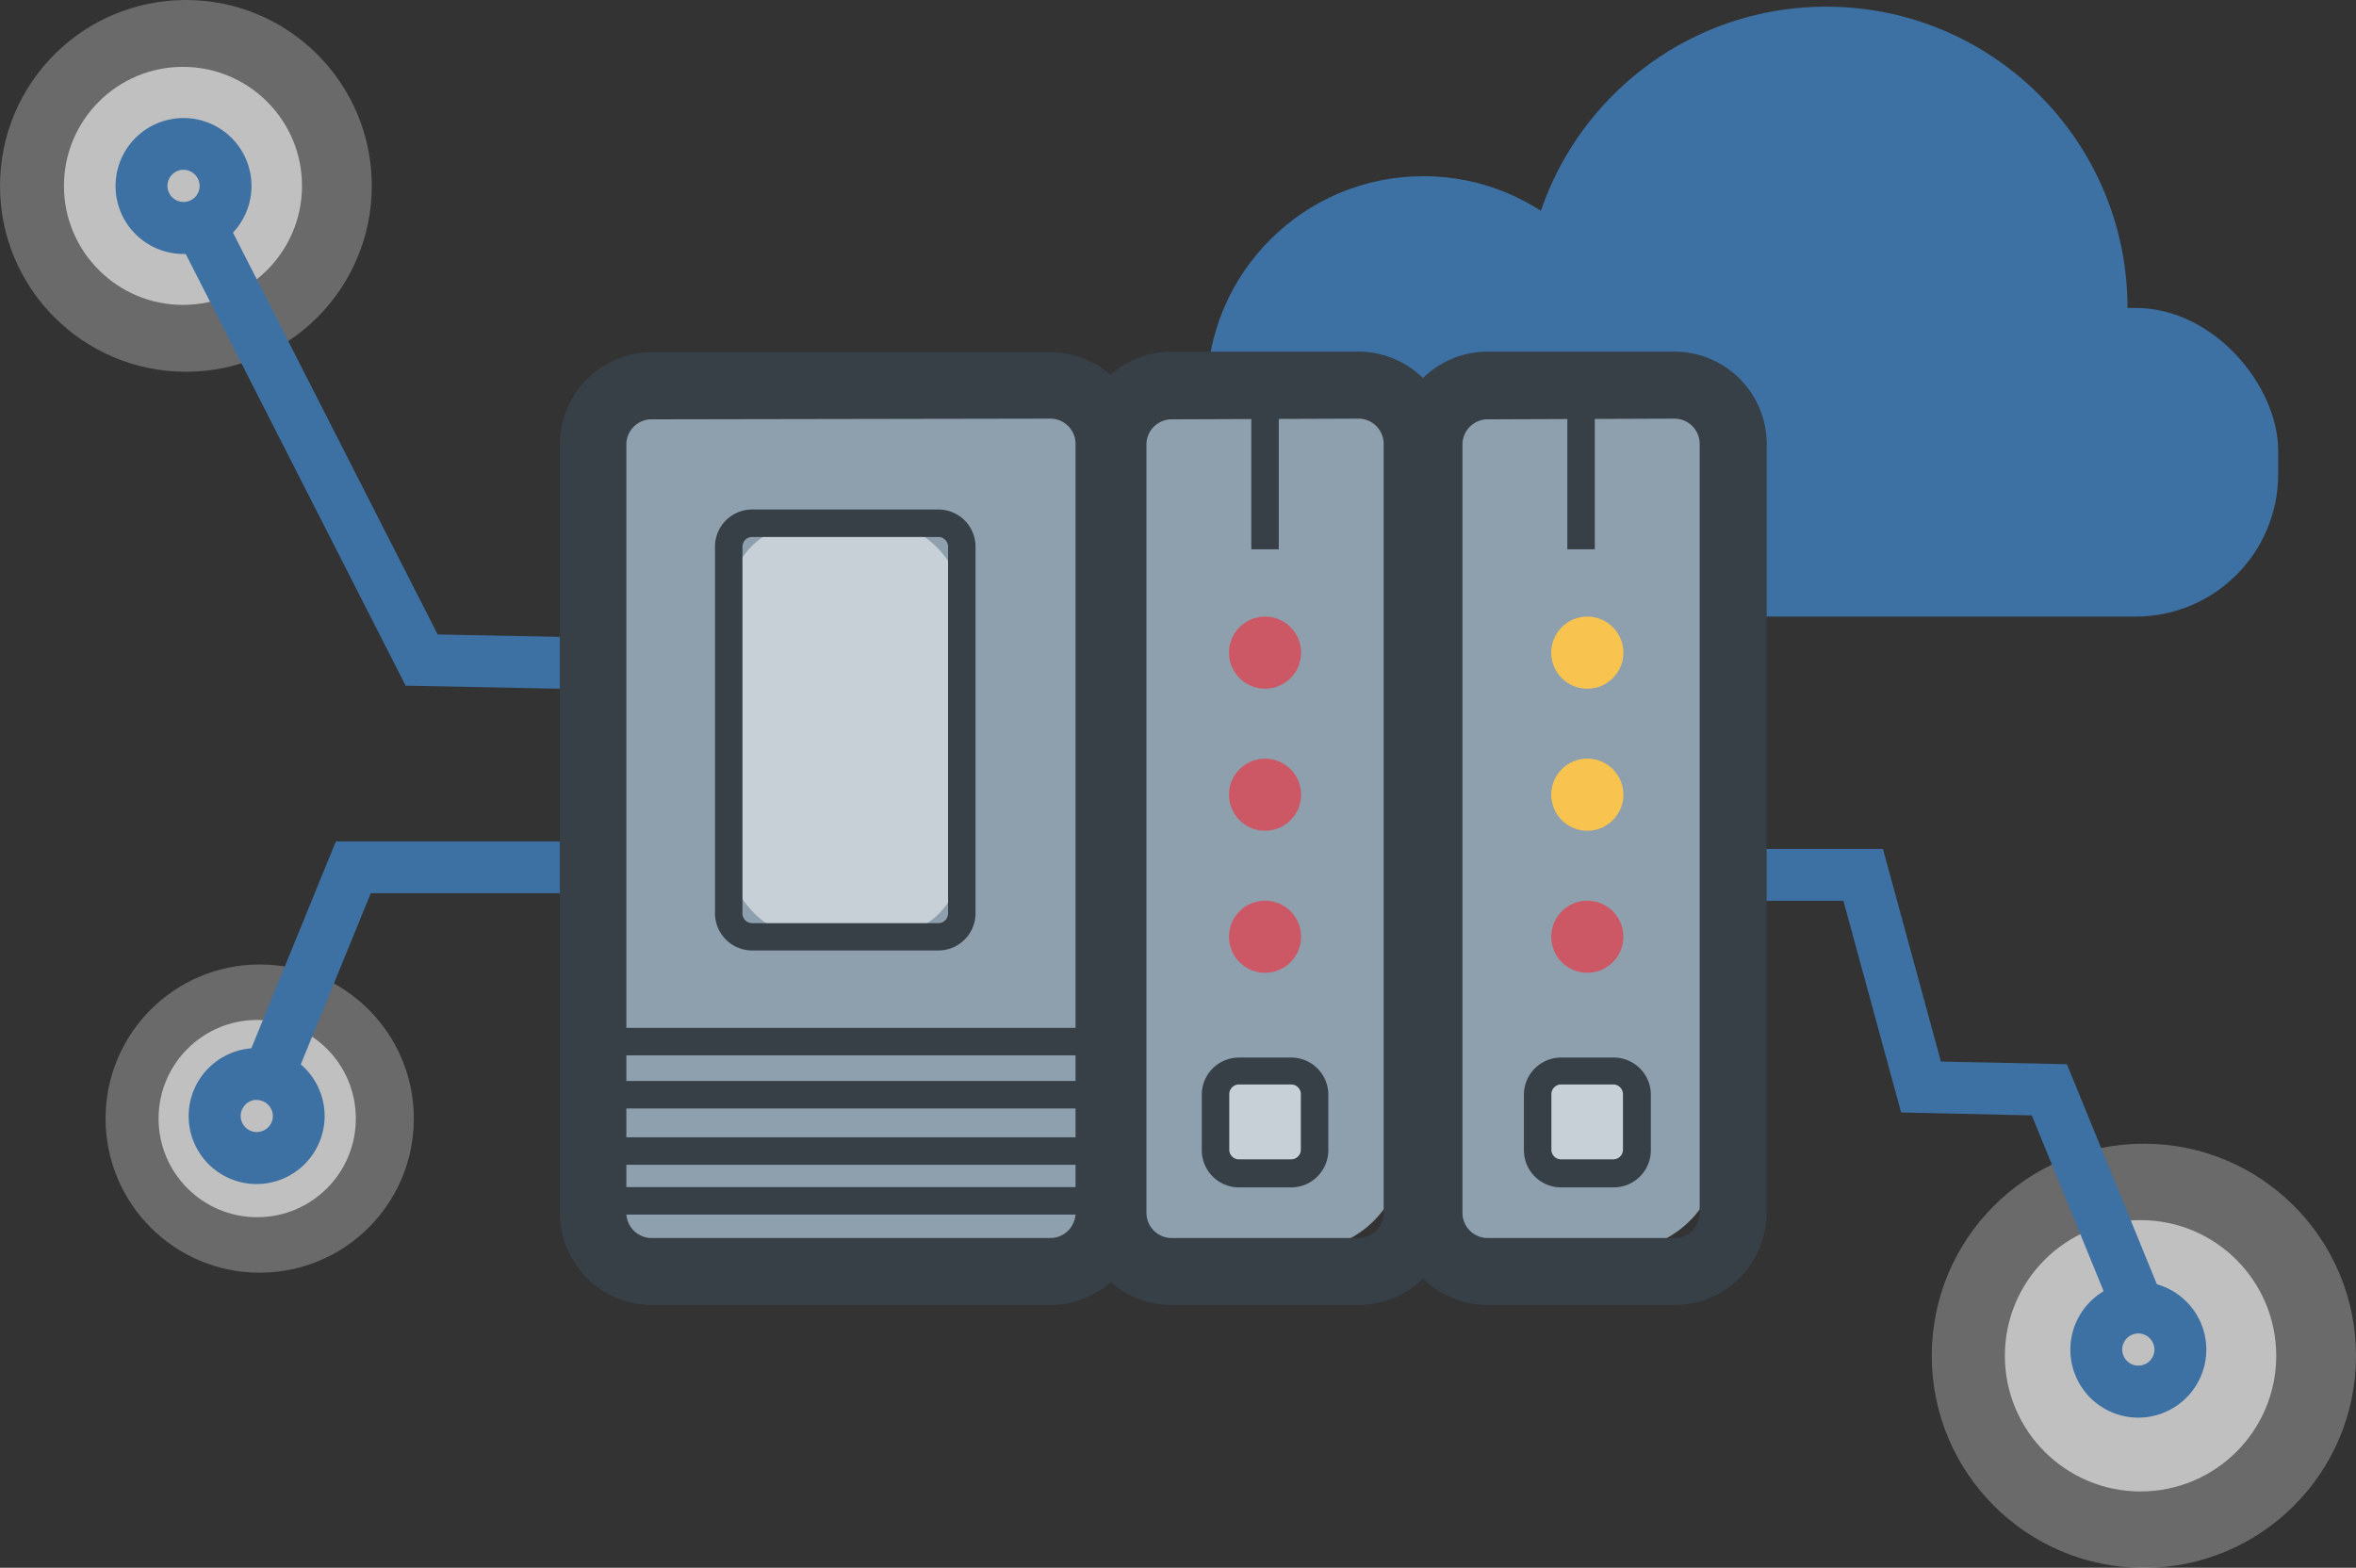<svg xmlns="http://www.w3.org/2000/svg" viewBox="0 0 169.83 113.02"><rect x="0" y="0" width="169.83" height="113.02" fill="#333333" stroke="none"/><defs><style>.cls-1{fill:#e58155;}.cls-2,.cls-3,.cls-6{fill:#fff;}.cls-2{opacity:0.58;}.cls-3{opacity:0.27;}.cls-4{fill:#3d70a3;}.cls-5{fill:#8ea0ad;}.cls-6{opacity:0.51;}.cls-7{fill:#373f47;}.cls-8{fill:#cc5866;}.cls-9{fill:#f8c44f;}</style></defs><title>Asset 2</title><g id="Layer_2" data-name="Layer 2"><g id="Layer_1-2" data-name="Layer 1"><path class="cls-1" d="M94.76,4.22"/><circle class="cls-2" cx="18.54" cy="80.64" r="7.11"/><circle class="cls-3" cx="18.72" cy="80.64" r="11.11"/><polygon class="cls-4" points="21.29 77.69 17.83 76.28 24.21 60.66 46.02 60.66 46.02 64.39 26.73 64.39 21.29 77.69"/><rect class="cls-5" x="42.73" y="27.81" width="36.24" height="62.31" rx="4.05" ry="4.05"/><rect class="cls-6" x="52.53" y="37.72" width="16.8" height="29.81" rx="5.66" ry="5.66"/><circle class="cls-4" cx="131.64" cy="22.2" r="21.72"/><circle class="cls-4" cx="102.6" cy="28.31" r="15.61"/><path class="cls-7" d="M67.64,68.52H54.22a2.68,2.68,0,0,1-2.68-2.68V39.41a2.68,2.68,0,0,1,2.68-2.68H67.64a2.68,2.68,0,0,1,2.68,2.68V65.85A2.68,2.68,0,0,1,67.64,68.52ZM54.22,38.71a.7.7,0,0,0-.7.7V65.85a.7.7,0,0,0,.7.7H67.64a.7.7,0,0,0,.7-.7V39.41a.7.7,0,0,0-.7-.7Z"/><rect class="cls-4" x="99.48" y="22.2" width="64.74" height="22.25" rx="10.27" ry="10.27"/><rect class="cls-5" x="79.78" y="27.81" width="21.36" height="62.31" rx="7.2" ry="7.2"/><circle class="cls-2" cx="154.3" cy="97.74" r="9.78"/><circle class="cls-3" cx="154.54" cy="97.74" r="15.29"/><path class="cls-7" d="M97.92,94.08H84.45a6.66,6.66,0,0,1-6.65-6.65V32a6.66,6.66,0,0,1,6.65-6.65H97.92A6.66,6.66,0,0,1,104.57,32V87.43A6.66,6.66,0,0,1,97.92,94.08ZM84.45,30.23A1.82,1.82,0,0,0,82.64,32V87.43a1.82,1.82,0,0,0,1.82,1.82H97.92a1.82,1.82,0,0,0,1.82-1.82V32a1.82,1.82,0,0,0-1.82-1.82Z"/><polygon class="cls-4" points="152.41 94.97 146.46 80.41 137.04 80.2 132.88 64.94 124.93 64.94 124.93 61.2 135.73 61.2 139.91 76.53 148.99 76.72 155.87 93.55 152.41 94.97"/><rect class="cls-5" x="102.56" y="27.81" width="21.36" height="62.31" rx="7.2" ry="7.2"/><path class="cls-7" d="M120.7,94.08H107.23a6.66,6.66,0,0,1-6.65-6.65V32a6.66,6.66,0,0,1,6.65-6.65H120.7A6.66,6.66,0,0,1,127.35,32V87.43A6.66,6.66,0,0,1,120.7,94.08ZM107.23,30.23A1.82,1.82,0,0,0,105.42,32V87.43a1.82,1.82,0,0,0,1.82,1.82H120.7a1.82,1.82,0,0,0,1.82-1.82V32a1.82,1.82,0,0,0-1.82-1.82Z"/><rect class="cls-7" x="42.73" y="74.1" width="37.05" height="1.98"/><rect class="cls-7" x="42.73" y="77.93" width="37.05" height="1.98"/><circle class="cls-2" cx="13.19" cy="13.4" r="8.58"/><circle class="cls-3" cx="13.4" cy="13.4" r="13.4"/><rect class="cls-7" x="42.73" y="81.99" width="37.05" height="1.98"/><polygon class="cls-4" points="42.69 49.7 29.24 49.43 12.44 16.45 15.77 14.76 31.55 45.74 42.76 45.96 42.69 49.7"/><rect class="cls-7" x="42.73" y="85.58" width="37.05" height="1.98"/><path class="cls-7" d="M75.71,94.08H47a6.66,6.66,0,0,1-6.65-6.65V32A6.66,6.66,0,0,1,47,25.39H75.71A6.66,6.66,0,0,1,82.36,32V87.43A6.66,6.66,0,0,1,75.71,94.08ZM47,30.23A1.82,1.82,0,0,0,45.15,32V87.43A1.82,1.82,0,0,0,47,89.25H75.71a1.82,1.82,0,0,0,1.82-1.82V32a1.82,1.82,0,0,0-1.82-1.82Z"/><rect class="cls-6" x="87.62" y="77.19" width="7.13" height="7.42" rx="2.4" ry="2.4"/><path class="cls-7" d="M93.07,85.6H89.31a2.68,2.68,0,0,1-2.68-2.68v-4a2.68,2.68,0,0,1,2.68-2.68h3.76a2.68,2.68,0,0,1,2.68,2.68v4A2.68,2.68,0,0,1,93.07,85.6Zm-3.76-7.42a.7.7,0,0,0-.7.7v4a.7.7,0,0,0,.7.7h3.76a.7.7,0,0,0,.7-.7v-4a.7.7,0,0,0-.7-.7Z"/><rect class="cls-6" x="110.85" y="77.19" width="7.13" height="7.42" rx="2.4" ry="2.4"/><path class="cls-7" d="M116.29,85.6h-3.76a2.68,2.68,0,0,1-2.68-2.68v-4a2.68,2.68,0,0,1,2.68-2.68h3.76A2.68,2.68,0,0,1,119,78.88v4A2.68,2.68,0,0,1,116.29,85.6Zm-3.76-7.42a.7.7,0,0,0-.7.7v4a.7.7,0,0,0,.7.7h3.76a.7.7,0,0,0,.7-.7v-4a.7.7,0,0,0-.7-.7Z"/><rect class="cls-7" x="90.2" y="27.81" width="1.98" height="11.79"/><rect class="cls-7" x="112.98" y="27.81" width="1.98" height="11.79"/><circle class="cls-8" cx="91.19" cy="67.53" r="2.6"/><circle class="cls-8" cx="91.19" cy="57.29" r="2.6"/><circle class="cls-8" cx="91.19" cy="47.05" r="2.6"/><circle class="cls-8" cx="114.42" cy="67.53" r="2.6"/><circle class="cls-9" cx="114.42" cy="57.29" r="2.6"/><circle class="cls-9" cx="114.42" cy="47.05" r="2.6"/><path class="cls-4" d="M13.23,18.31a4.9,4.9,0,1,1,4.9-4.9A4.91,4.91,0,0,1,13.23,18.31Zm0-6.07a1.16,1.16,0,1,0,1.16,1.17A1.17,1.17,0,0,0,13.23,12.24Z"/><path class="cls-4" d="M18.5,85.36a4.9,4.9,0,1,1,4.9-4.9A4.91,4.91,0,0,1,18.5,85.36Zm0-6.07a1.16,1.16,0,1,0,1.17,1.16A1.17,1.17,0,0,0,18.5,79.3Z"/><path class="cls-4" d="M154.14,102.2a4.9,4.9,0,1,1,4.9-4.9A4.91,4.91,0,0,1,154.14,102.2Zm0-6.07a1.16,1.16,0,1,0,1.16,1.16A1.17,1.17,0,0,0,154.14,96.13Z"/></g></g></svg>